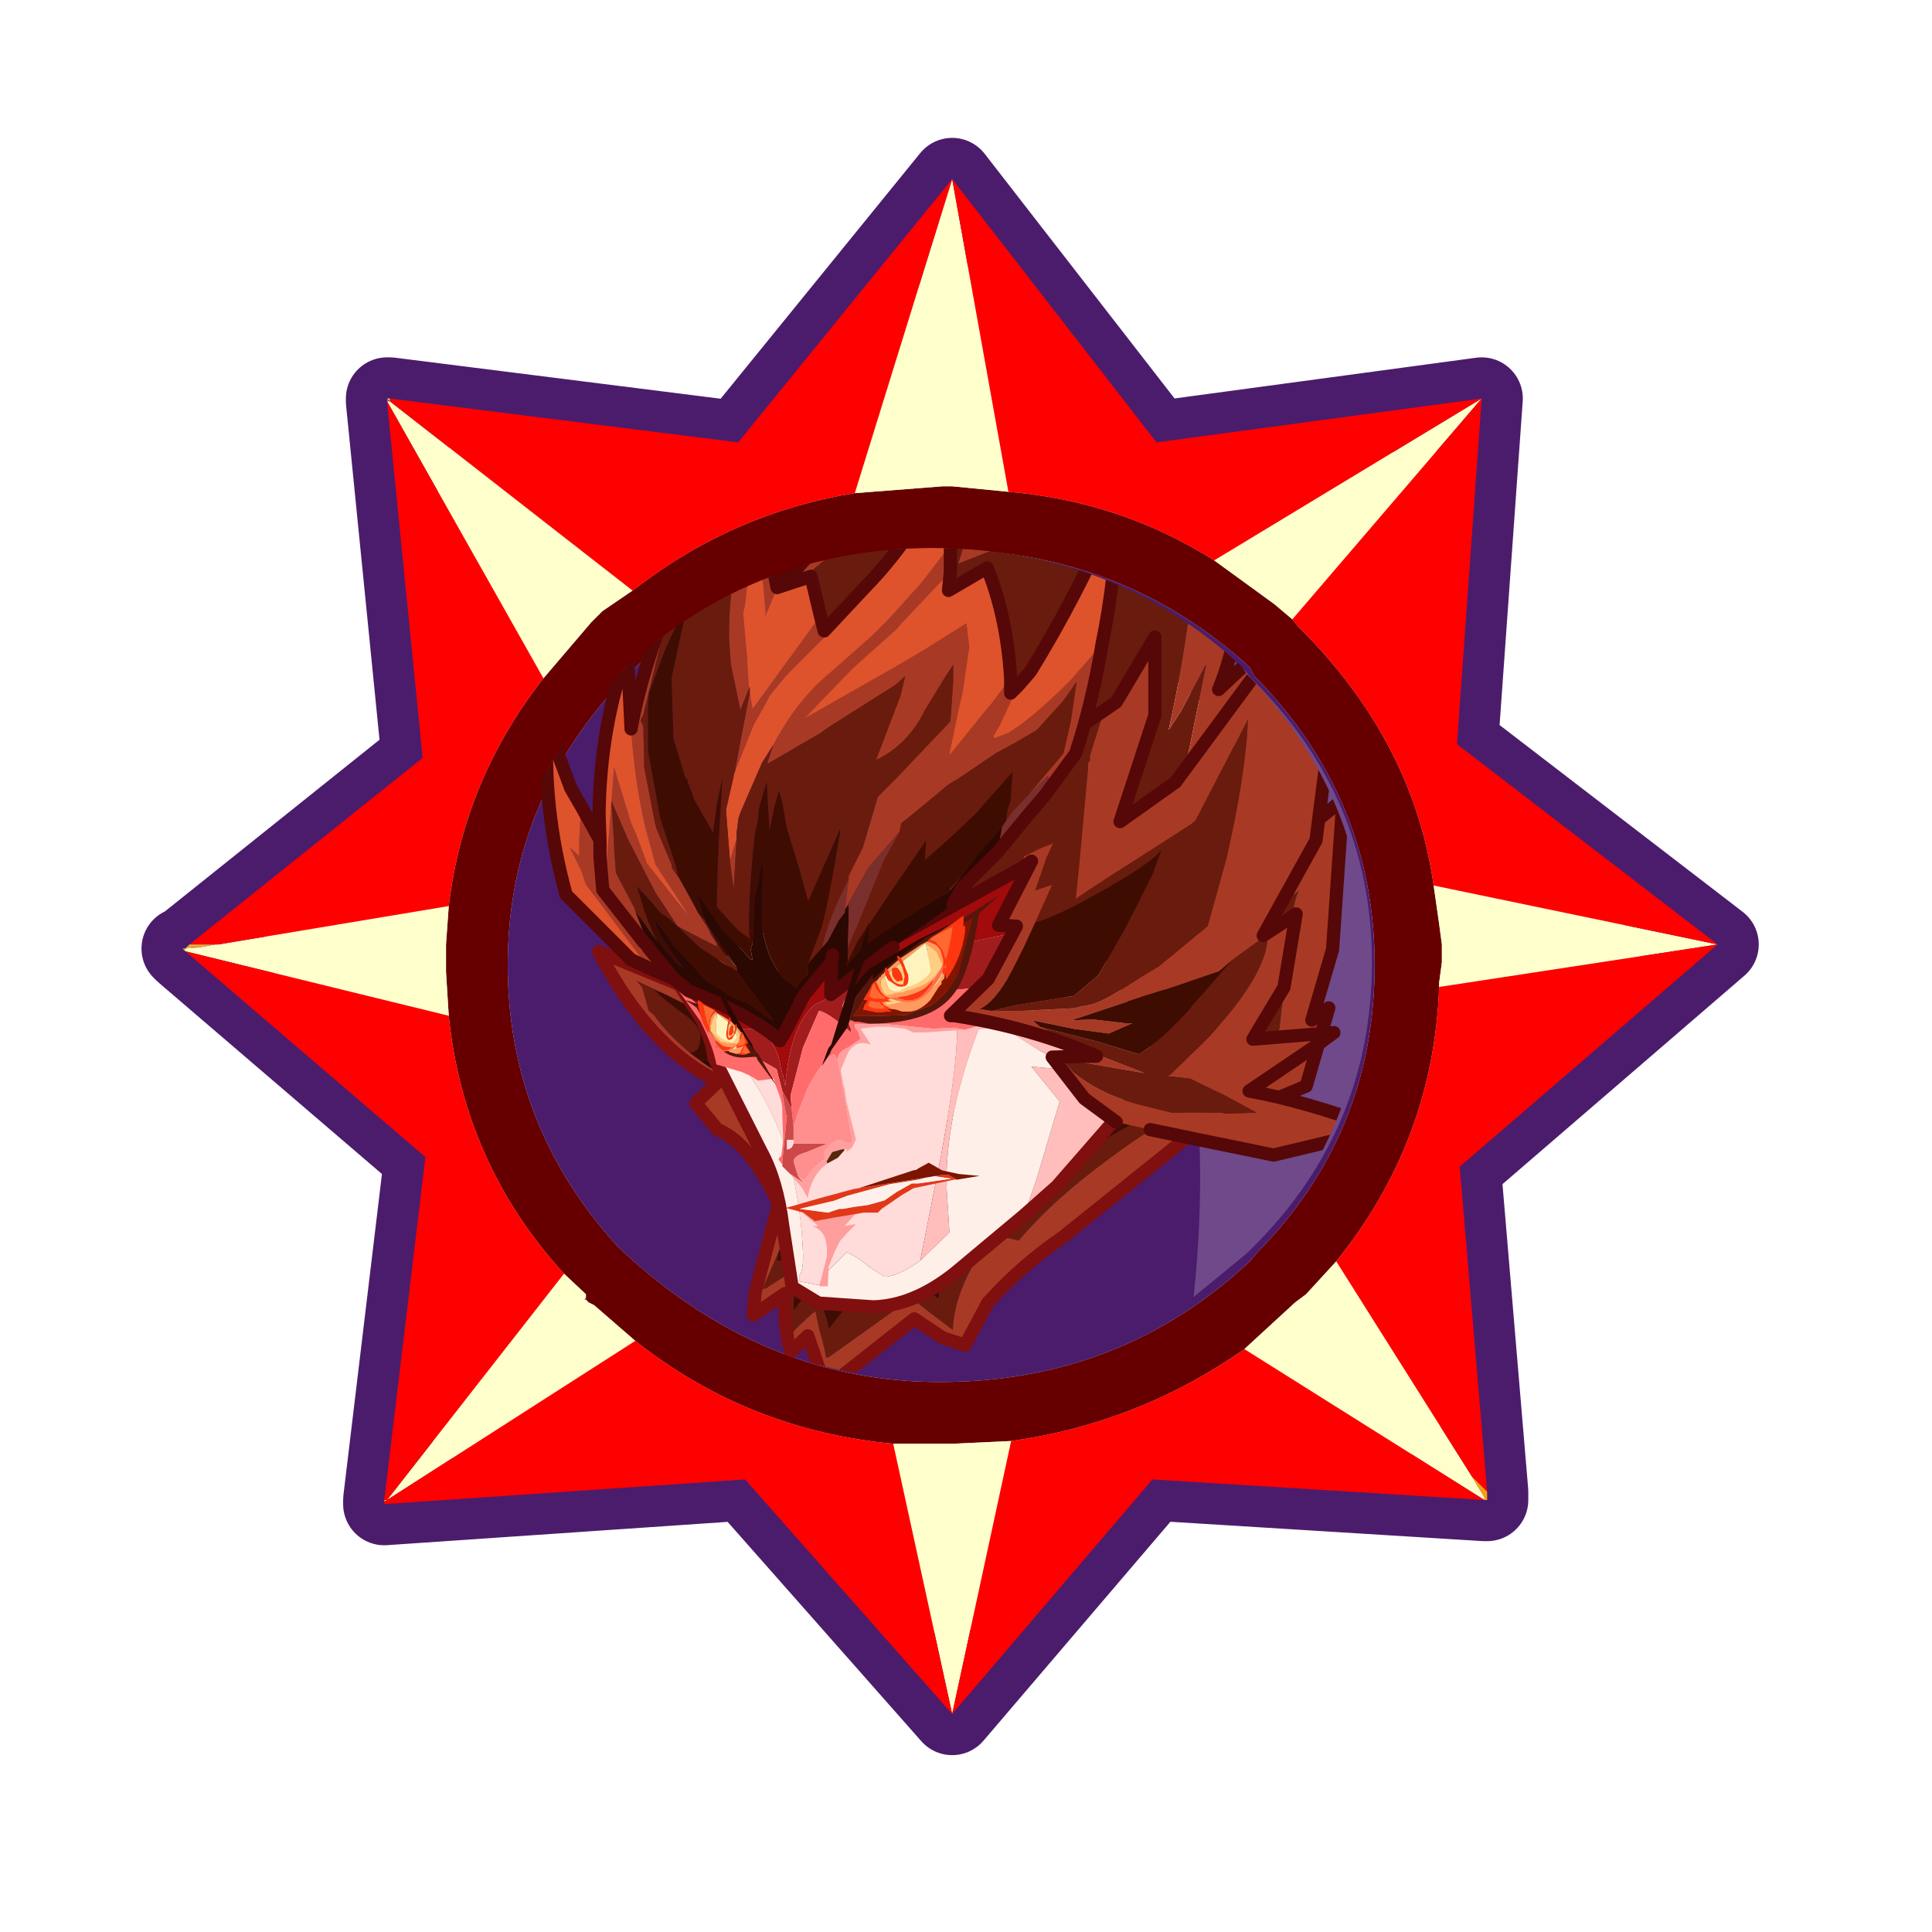 <?xml version="1.0" encoding="UTF-8" standalone="no"?>
<svg xmlns:ffdec="https://www.free-decompiler.com/flash" xmlns:xlink="http://www.w3.org/1999/xlink" ffdec:objectType="frame" height="30.0px" width="30.0px" xmlns="http://www.w3.org/2000/svg">
  <g transform="matrix(1.0, 0.0, 0.0, 1.0, 0.0, 0.0)">
    <use ffdec:characterId="1" height="30.0" transform="matrix(1.0, 0.0, 0.0, 1.0, 0.0, 0.0)" width="30.0" xlink:href="#shape0"/>
    <use ffdec:characterId="19" height="58.95" transform="matrix(0.426, 0.0, 0.0, 0.426, 2.197, 2.141)" width="58.95" xlink:href="#sprite0"/>
  </g>
  <defs>
    <g id="shape0" transform="matrix(1.0, 0.0, 0.0, 1.0, 0.0, 0.0)">
      <path d="M30.0 0.0 L30.0 30.0 0.0 30.0 0.0 0.0 30.0 0.0" fill="#33cc66" fill-opacity="0.0" fill-rule="evenodd" stroke="none"/>
    </g>
    <g id="sprite0" transform="matrix(1.0, 0.0, 0.0, 1.0, -1.4, 2.25)">
      <use ffdec:characterId="2" height="58.95" transform="matrix(1.0, 0.0, 0.0, 1.0, 1.4, -2.25)" width="58.95" xlink:href="#shape1"/>
      <use ffdec:characterId="18" height="22.2" transform="matrix(-1.865, 0.0, 0.0, 1.865, 46.61, 2.16)" width="17.25" xlink:href="#sprite1"/>
    </g>
    <g id="shape1" transform="matrix(1.0, 0.0, 0.0, 1.0, -1.4, 2.25)">
      <path d="M50.45 47.1 L50.45 47.4 50.35 47.4 38.25 46.65 30.95 55.2 23.4 46.65 10.25 47.55 10.25 47.4 11.75 34.9 3.0 27.4 2.9 27.3 3.0 27.3 3.15 27.15 11.65 20.35 10.35 7.35 10.35 7.25 10.45 7.25 23.15 8.85 30.95 -0.75 38.4 8.85 50.25 7.25 49.35 19.85 58.85 27.15 49.45 35.25 50.45 47.1" fill="#d6d6d6" fill-rule="evenodd" stroke="none"/>
      <path d="M50.45 47.1 L49.45 35.25 58.85 27.15 49.35 19.85 50.25 7.25 38.4 8.85 30.95 -0.75 23.15 8.85 10.45 7.25 10.35 7.25 10.35 7.35 11.65 20.35 3.15 27.15 3.0 27.3 2.9 27.3 3.0 27.4 11.75 34.9 10.25 47.4 10.25 47.55 23.4 46.65 30.95 55.2 38.25 46.65 50.35 47.4 50.45 47.4 50.45 47.1 Z" fill="none" stroke="#4b1c6c" stroke-linecap="round" stroke-linejoin="round" stroke-width="3.0"/>
      <path d="M40.5 13.15 L42.7 14.75 43.35 15.3 43.55 15.55 Q47.75 19.7 48.5 25.0 L48.7 26.4 48.8 27.15 48.8 27.25 48.8 27.6 48.8 27.8 48.7 28.55 48.7 28.7 Q48.5 34.3 44.95 38.7 L43.85 39.9 43.45 40.2 41.6 41.9 Q37.75 44.6 33.1 45.25 L30.95 45.35 30.6 45.35 28.8 45.35 Q23.5 44.85 19.4 41.6 L17.9 40.3 17.7 40.2 17.6 40.1 17.6 40.0 17.6 39.9 16.8 39.15 Q13.15 35.15 12.6 29.75 L12.5 28.15 12.5 27.8 12.5 27.3 12.5 27.15 12.6 25.75 Q13.15 21.15 16.05 17.45 L17.8 15.4 18.2 15.0 19.3 14.25 19.5 14.1 Q23.05 11.4 27.4 10.7 L30.6 10.45 30.95 10.45 33.0 10.65 Q37.1 11.0 40.5 13.15 M41.95 17.35 L41.8 17.05 Q37.1 12.75 30.5 12.75 24.15 12.75 19.4 17.05 14.75 21.65 14.75 27.9 14.75 33.75 18.75 38.15 23.95 43.1 30.5 43.1 37.1 43.1 41.8 38.7 L42.05 38.4 Q46.35 34.05 46.35 27.9 46.35 21.8 41.95 17.35" fill="#660000" fill-rule="evenodd" stroke="none"/>
      <path d="M43.35 15.3 L42.7 14.75 40.5 13.15 50.25 7.25 43.35 15.3 M33.0 10.65 L30.95 10.45 30.6 10.45 27.4 10.7 30.95 -0.75 33.0 10.65 M19.3 14.25 L18.2 15.0 17.8 15.4 16.05 17.45 10.35 7.35 10.45 7.35 19.3 14.25 M12.6 25.75 L12.5 27.15 12.5 27.3 12.5 27.8 12.5 28.15 12.6 29.75 3.0 27.4 3.0 27.3 3.55 27.25 4.1 27.15 4.2 27.15 12.6 25.75 M16.8 39.15 L17.6 39.9 17.6 40.0 17.55 40.1 17.6 40.1 17.7 40.2 17.9 40.3 19.4 41.6 10.35 47.4 16.8 39.15 M28.8 45.35 L30.6 45.35 30.95 45.35 33.1 45.25 30.95 55.2 28.8 45.35 M41.6 41.9 L43.45 40.2 43.85 39.9 44.95 38.7 49.9 46.55 50.35 47.3 50.35 47.4 41.6 41.9 M48.7 28.7 L48.7 28.55 48.8 27.8 48.8 27.6 48.8 27.25 48.8 27.15 48.7 26.4 48.5 25.0 58.85 27.15 48.7 28.7" fill="#ffffcc" fill-rule="evenodd" stroke="none"/>
      <path d="M41.95 17.35 Q46.35 21.8 46.35 27.9 46.35 34.05 42.05 38.4 L41.8 38.7 Q37.1 43.1 30.5 43.1 23.95 43.1 18.75 38.15 14.75 33.75 14.75 27.9 14.75 21.65 19.4 17.05 24.15 12.75 30.5 12.75 37.1 12.75 41.8 17.05 L41.95 17.35" fill="#4b1c6c" fill-rule="evenodd" stroke="none"/>
      <path d="M40.5 13.15 Q37.1 11.0 33.0 10.65 L30.95 -0.75 38.4 8.85 50.25 7.25 49.35 19.85 58.85 27.15 48.5 25.0 Q47.75 19.7 43.55 15.55 L43.35 15.3 50.25 7.25 40.5 13.15 M27.4 10.7 Q23.05 11.4 19.5 14.1 L19.3 14.25 10.45 7.35 10.45 7.25 23.15 8.85 30.95 -0.75 27.4 10.7 M16.05 17.45 Q13.15 21.15 12.6 25.75 L4.2 27.15 4.1 27.15 3.15 27.15 11.65 20.35 10.35 7.35 16.05 17.45 M12.6 29.75 Q13.15 35.15 16.8 39.15 L10.35 47.4 10.25 47.4 11.75 34.9 3.0 27.4 12.6 29.75 M19.4 41.6 Q23.5 44.85 28.8 45.35 L30.95 55.2 33.1 45.25 Q37.75 44.6 41.6 41.9 L50.35 47.4 38.25 46.65 30.95 55.2 23.4 46.65 10.25 47.55 10.25 47.45 10.35 47.4 19.4 41.6 M44.95 38.7 Q48.5 34.3 48.7 28.7 L58.85 27.15 49.45 35.25 50.45 47.1 49.9 46.55 44.95 38.7" fill="#ff0000" fill-rule="evenodd" stroke="none"/>
      <path d="M50.45 47.1 L50.45 47.4 50.35 47.4 50.35 47.3 49.9 46.55 50.45 47.1" fill="url(#gradient0)" fill-rule="evenodd" stroke="none"/>
      <path d="M10.35 7.25 L10.45 7.25 10.45 7.35 10.35 7.25" fill="url(#gradient1)" fill-rule="evenodd" stroke="none"/>
      <path d="M10.35 7.35 L10.35 7.25 10.45 7.35 10.35 7.35" fill="url(#gradient2)" fill-rule="evenodd" stroke="none"/>
      <path d="M10.25 47.45 L10.25 47.4 10.35 47.4 10.25 47.45 M3.0 27.4 L2.9 27.3 3.0 27.3 3.05 27.25 3.55 27.25 3.0 27.3 3.0 27.4" fill="url(#gradient3)" fill-rule="evenodd" stroke="none"/>
      <path d="M3.05 27.25 L3.15 27.15 4.1 27.15 3.55 27.25 3.05 27.25" fill="url(#gradient4)" fill-rule="evenodd" stroke="none"/>
      <path d="M17.6 40.0 L17.6 40.1 17.55 40.1 17.6 40.0" fill="url(#gradient5)" fill-rule="evenodd" stroke="none"/>
      <path d="M41.7 38.4 L39.75 40.0 Q41.6 22.75 29.1 12.95 L30.4 12.95 Q37.1 12.95 41.7 17.25 L41.85 17.45 Q46.25 21.8 46.25 27.8 46.25 33.85 41.95 38.15 L41.7 38.4" fill="#ffffff" fill-opacity="0.2" fill-rule="evenodd" stroke="none"/>
      <path d="M43.45 26.65 L43.55 27.4 Q43.35 28.15 42.35 28.35 41.7 28.45 41.05 27.9 40.55 27.4 40.5 26.95 40.2 25.55 41.8 25.35 43.25 25.2 43.45 26.65 M42.35 23.2 Q42.15 23.8 41.15 23.95 L38.9 21.45 36.85 18.3 Q36.55 16.95 37.3 16.8 37.95 16.6 39.1 17.55 41.8 19.6 42.35 22.55 L42.35 23.2" fill="#ffffff" fill-rule="evenodd" stroke="none"/>
    </g>
    <linearGradient gradientTransform="matrix(-0.012, 0.0, 0.0, 0.009, 40.75, 47.65)" gradientUnits="userSpaceOnUse" id="gradient0" spreadMethod="pad" x1="-819.2" x2="819.2">
      <stop offset="0.0" stop-color="#fd9e0c"/>
      <stop offset="1.0" stop-color="#fddd27"/>
    </linearGradient>
    <linearGradient gradientTransform="matrix(-0.013, 0.0, 0.0, 0.01, 20.6, 7.2)" gradientUnits="userSpaceOnUse" id="gradient1" spreadMethod="pad" x1="-819.2" x2="819.2">
      <stop offset="0.0" stop-color="#fd9b0b"/>
      <stop offset="1.0" stop-color="#fde42b"/>
    </linearGradient>
    <linearGradient gradientTransform="matrix(-0.009, 0.0, 0.0, 0.012, 10.7, 17.05)" gradientUnits="userSpaceOnUse" id="gradient2" spreadMethod="pad" x1="-819.2" x2="819.2">
      <stop offset="0.0" stop-color="#5f2288"/>
      <stop offset="1.0" stop-color="#a276cd"/>
    </linearGradient>
    <linearGradient gradientTransform="matrix(-0.009, 0.0, 0.0, 0.012, 10.25, 37.2)" gradientUnits="userSpaceOnUse" id="gradient3" spreadMethod="pad" x1="-819.2" x2="819.2">
      <stop offset="0.0" stop-color="#fd9e0c"/>
      <stop offset="1.0" stop-color="#fddd27"/>
    </linearGradient>
    <linearGradient gradientTransform="matrix(-0.009, 0.0, 0.0, 0.012, 10.25, 37.2)" gradientUnits="userSpaceOnUse" id="gradient4" spreadMethod="pad" x1="-819.2" x2="819.2">
      <stop offset="0.0" stop-color="#8d010c"/>
      <stop offset="1.0" stop-color="#f2b03f"/>
    </linearGradient>
    <linearGradient gradientTransform="matrix(-0.013, 0.0, 0.0, 0.009, 20.6, 47.55)" gradientUnits="userSpaceOnUse" id="gradient5" spreadMethod="pad" x1="-819.2" x2="819.2">
      <stop offset="0.0" stop-color="#65298e"/>
      <stop offset="1.0" stop-color="#9a6cc5"/>
    </linearGradient>
    <g id="sprite1" transform="matrix(1.0, 0.0, 0.0, 1.0, 0.3, 5.65)">
      <clipPath id="clipPath0" transform="matrix(1.0, 0.0, 0.0, 1.0, 0.0, 0.0)">
        <path d="M14.45 2.3 Q16.95 4.75 16.95 8.1 16.95 11.25 14.8 13.6 12.0 16.25 8.5 16.25 4.95 16.25 2.45 13.9 L2.3 13.75 Q0.0 11.4 0.0 8.1 0.0 4.85 2.35 2.45 L2.45 2.3 Q4.95 0.0 8.5 0.0 11.9 0.0 14.45 2.3" fill="#4b1c6c" fill-rule="evenodd" stroke="none"/>
      </clipPath>
      <g clip-path="url(#clipPath0)">
        <filter id="filter2">
          <feColorMatrix in="SourceGraphic" result="filterResult2" type="matrix" values="1.468 -0.307 -0.041 0.0 -0.03 -0.156 1.317 -0.041 0.0 -0.03 -0.156 -0.307 1.583 0.0 -0.03 0.0 0.0 0.0 1.0 0.0"/>
        </filter>
        <use ffdec:characterId="17" filter="url(#filter2)" height="69.2" transform="matrix(0.321, 0.0, 0.0, 0.321, -0.285, -5.647)" width="51.25" xlink:href="#sprite2"/>
      </g>
    </g>
    <g id="sprite2" transform="matrix(1.0, 0.0, 0.0, 1.0, 10.4, 108.5)">
      <use ffdec:characterId="4" height="48.95" transform="matrix(1.147, 0.0, 0.0, 1.147, -8.482, -108.499)" width="30.95" xlink:href="#shape3"/>
      <use ffdec:characterId="5" height="30.95" transform="matrix(1.147, 0.0, 0.0, 1.147, -2.741, -74.825)" width="35.2" xlink:href="#shape4"/>
      <use ffdec:characterId="6" height="29.3" transform="matrix(1.147, 0.0, 0.0, 1.147, 2.285, -77.907)" width="26.7" xlink:href="#shape5"/>
      <use ffdec:characterId="7" height="20.9" transform="matrix(1.147, 0.0, 0.0, 1.147, 7.244, -75.288)" width="22.45" xlink:href="#shape6"/>
      <use ffdec:characterId="8" height="32.8" transform="matrix(1.147, 0.0, 0.0, 1.147, -10.396, -91.164)" width="27.75" xlink:href="#shape7"/>
      <use ffdec:characterId="9" height="33.25" transform="matrix(1.147, 0.0, 0.0, 1.147, 5.211, -98.644)" width="31.05" xlink:href="#shape8"/>
      <use ffdec:characterId="10" height="10.1" transform="matrix(1.147, 0.0, 0.0, 1.147, 12.863, -69.743)" width="16.75" xlink:href="#shape9"/>
      <filter id="filter0">
        <feConvolveMatrix divisor="4.0" in="SourceGraphic" kernelMatrix="1 1 1 1" order="2 2" result="filterResult0"/>
      </filter>
      <use ffdec:characterId="12" filter="url(#filter0)" height="7.05" transform="matrix(-0.746, 0.0, -0.034, 0.745, 21.35, -68.5)" width="8.5" xlink:href="#sprite3"/>
      <filter id="filter1">
        <feConvolveMatrix divisor="4.0" in="SourceGraphic" kernelMatrix="1 1 1 1" order="2 2" result="filterResult1"/>
      </filter>
      <use ffdec:characterId="14" filter="url(#filter1)" height="4.2" transform="matrix(-0.746, 0.0, -0.034, 0.745, 31.2, -63.4)" width="3.95" xlink:href="#sprite4"/>
      <use ffdec:characterId="15" height="4.65" transform="matrix(1.147, 0.0, 0.0, 1.147, 20.363, -51.289)" width="3.9" xlink:href="#shape12"/>
      <use ffdec:characterId="16" height="3.15" transform="matrix(1.147, 0.0, 0.0, 1.147, 14.042, -53.478)" width="10.3" xlink:href="#shape13"/>
    </g>
    <g id="shape3" transform="matrix(1.0, 0.0, 0.0, 1.0, 15.5, 24.45)">
      <path d="M15.05 -5.75 L13.75 1.7 0.6 8.55 -1.9 24.15 -10.7 20.5 -11.8 16.35 -12.3 11.75 Q-12.5 9.6 -12.85 9.05 L-11.45 10.05 Q-10.35 10.7 -9.85 10.8 L-9.6 10.8 Q-11.2 3.4 -11.25 1.5 L-11.25 -0.35 -11.2 -0.35 -9.5 1.25 -6.45 3.95 -6.85 2.25 -7.9 -2.9 -7.85 -2.9 -6.55 -0.45 -5.9 0.55 Q-7.2 -5.35 -7.3 -9.45 -7.45 -12.65 -7.2 -15.4 L-6.7 -17.6 -3.0 -11.75 1.15 -9.9 5.25 -8.3 4.35 -11.3 6.3 -10.85 7.0 -10.7 10.85 -9.45 Q12.3 -8.75 14.15 -6.85 L15.05 -5.75" fill="#691c0d" fill-rule="evenodd" stroke="none"/>
      <path d="M-10.7 20.5 L-13.2 19.45 -14.4 15.3 -13.5 15.95 -14.6 12.2 -15.15 4.25 -12.45 6.4 -11.85 2.15 Q-12.55 -1.15 -12.55 -5.8 L-11.65 -4.5 -8.55 -1.6 Q-9.8 -4.6 -9.9 -9.25 L-8.2 -8.1 Q-9.65 -17.0 -7.3 -24.1 L-3.4 -17.65 3.15 -12.6 2.75 -14.25 Q6.3 -12.2 9.55 -11.75 L9.8 -11.6 Q12.95 -9.45 15.1 -6.4 L15.05 -5.75 14.15 -6.85 Q12.3 -8.75 10.85 -9.45 L7.0 -10.7 6.3 -10.85 4.35 -11.3 5.25 -8.3 1.15 -9.9 -3.0 -11.75 -6.7 -17.6 -7.2 -15.4 Q-7.45 -12.65 -7.3 -9.45 -7.2 -5.35 -5.9 0.55 L-6.55 -0.45 -7.85 -2.9 -7.9 -2.9 -6.85 2.25 -6.45 3.95 -9.5 1.25 -11.2 -0.35 -11.25 -0.35 -11.25 1.5 Q-11.2 3.4 -9.6 10.8 L-9.85 10.8 Q-10.35 10.7 -11.45 10.05 L-12.85 9.05 Q-12.5 9.6 -12.3 11.75 L-11.8 16.35 -10.7 20.5" fill="#a83a25" fill-rule="evenodd" stroke="none"/>
      <path d="M-10.7 20.5 L-13.2 19.45 -14.4 15.3 -13.5 15.95 -14.6 12.2 -15.15 4.25 -12.45 6.4 -11.85 2.15 Q-12.55 -1.15 -12.55 -5.8 L-11.65 -4.5 -8.55 -1.6 Q-9.8 -4.6 -9.9 -9.25 L-8.2 -8.1 Q-9.65 -17.0 -7.3 -24.1 L-3.4 -17.65 3.15 -12.6 2.75 -14.25 Q6.3 -12.2 9.55 -11.75 L9.8 -11.6 Q12.95 -9.45 15.1 -6.4 L15.05 -5.75 13.75 1.7 0.6 8.55 -1.9 24.15 -10.7 20.5 Z" fill="none" stroke="#560707" stroke-linecap="round" stroke-linejoin="round" stroke-width="0.7"/>
    </g>
    <g id="shape4" transform="matrix(1.0, 0.0, 0.0, 1.0, 17.6, 15.45)">
      <path d="M13.65 -5.75 L15.25 -6.5 14.95 -6.15 14.6 -4.9 14.3 -4.65 Q13.65 -3.7 12.45 -2.7 L12.35 -2.7 Q11.85 -2.7 11.85 -3.6 11.9 -4.05 12.5 -4.55 13.8 -5.5 14.3 -6.0 L13.65 -5.75 M-16.25 -3.15 L-14.75 -2.2 Q-13.45 -1.0 -13.45 -0.25 L-13.5 0.3 Q-12.0 0.5 -10.0 1.7 -9.1 2.25 -7.2 4.0 L-4.9 5.8 -4.45 6.05 -2.0 6.7 Q-1.55 6.7 -1.3 7.35 -1.0 7.9 -0.95 8.95 -0.8 9.6 -0.8 10.35 L0.1 9.9 2.5 8.85 3.6 10.15 5.05 12.0 Q5.05 11.65 5.4 10.75 L5.8 9.65 5.85 9.65 6.9 11.0 6.9 10.6 6.8 8.75 6.8 8.2 7.1 8.3 7.5 8.35 7.8 8.35 7.65 7.75 8.55 9.85 8.4 9.85 7.15 9.05 7.25 9.2 7.25 10.5 7.05 12.3 7.05 12.35 6.8 12.0 5.95 11.2 5.75 11.05 5.55 12.0 Q5.2 13.2 5.2 13.5 L5.05 13.5 1.2 10.75 0.65 10.35 -0.1 10.95 -1.55 12.05 Q-1.65 9.65 -3.7 7.0 L-4.2 7.1 -5.05 7.3 Q-6.85 5.15 -9.85 2.95 -12.4 1.05 -14.0 0.4 L-13.9 -0.3 Q-13.9 -1.3 -15.05 -2.0 L-16.3 -2.7 -16.25 -3.15" fill="#691c0d" fill-rule="evenodd" stroke="none"/>
      <path d="M13.65 -5.75 L14.3 -6.0 Q13.8 -5.5 12.5 -4.55 11.9 -4.05 11.85 -3.6 11.85 -2.7 12.35 -2.7 L12.45 -2.7 12.2 -2.5 11.85 -2.25 11.45 -2.2 11.15 -2.4 11.4 -3.75 12.2 -4.85 12.35 -5.1 13.65 -5.75 M-16.25 -3.15 Q-15.75 -4.05 -13.75 -5.45 -11.2 -6.95 -9.85 -6.95 L-8.8 -5.65 Q-7.2 -3.55 -3.55 -0.9 2.55 3.65 3.2 4.7 L4.05 5.95 5.05 6.5 Q6.0 7.1 6.9 7.1 L7.3 7.0 7.65 7.75 7.8 8.35 7.5 8.35 7.1 8.3 6.8 8.2 6.8 8.75 6.9 10.6 6.9 11.0 5.85 9.65 5.8 9.65 5.4 10.75 Q5.05 11.65 5.05 12.0 L3.6 10.15 2.5 8.85 0.1 9.9 -0.8 10.35 Q-0.8 9.6 -0.95 8.95 -1.0 7.9 -1.3 7.35 -1.55 6.7 -2.0 6.7 L-4.45 6.05 -4.9 5.8 -7.2 4.0 Q-9.1 2.25 -10.0 1.7 -12.0 0.5 -13.5 0.3 L-13.45 -0.25 Q-13.45 -1.0 -14.75 -2.2 L-16.25 -3.15" fill="#3f0c02" fill-rule="evenodd" stroke="none"/>
      <path d="M12.45 -2.7 Q13.65 -3.7 14.3 -4.65 L14.6 -4.9 14.95 -6.15 15.25 -6.5 13.65 -5.75 12.35 -5.1 11.4 -4.6 10.7 -2.5 10.1 -1.2 Q10.95 -1.6 11.85 -2.25 L12.2 -2.5 12.45 -2.7 M10.9 -1.15 L12.1 0.0 10.95 1.4 Q9.2 2.1 7.7 5.35 L8.95 10.05 9.05 11.25 7.35 10.1 Q7.45 11.9 7.05 13.2 L6.15 12.35 5.2 15.15 0.5 11.45 -1.0 12.45 -2.2 12.85 -3.4 10.6 Q-5.2 8.6 -7.4 7.1 L-14.75 1.2 Q-16.35 -1.0 -17.25 -3.3 L-7.25 -15.1 5.4 -11.75 12.0 -5.9 17.25 -8.05 Q14.6 -2.95 10.9 -1.15 M7.65 7.75 L7.3 7.0 6.9 7.1 Q6.0 7.1 5.05 6.5 L4.05 5.95 3.2 4.7 Q2.55 3.65 -3.55 -0.9 -7.2 -3.55 -8.8 -5.65 L-9.85 -6.95 Q-11.2 -6.95 -13.75 -5.45 -15.75 -4.05 -16.25 -3.15 L-16.3 -2.7 -15.05 -2.0 Q-13.9 -1.3 -13.9 -0.3 L-14.0 0.4 Q-12.4 1.05 -9.85 2.95 -6.85 5.15 -5.05 7.3 L-4.2 7.1 -3.7 7.0 Q-1.65 9.65 -1.55 12.05 L-0.1 10.95 0.65 10.35 1.2 10.75 5.05 13.5 5.2 13.5 Q5.2 13.2 5.55 12.0 L5.75 11.05 5.95 11.2 6.8 12.0 7.05 12.35 7.05 12.3 7.25 10.5 7.25 9.2 7.15 9.05 8.4 9.85 8.55 9.85 7.65 7.75" fill="#a83a25" fill-rule="evenodd" stroke="none"/>
      <path d="M11.85 -2.25 Q10.95 -1.6 10.1 -1.2 L10.7 -2.5 11.4 -4.6 12.35 -5.1 12.2 -4.85 11.4 -3.75 11.15 -2.4 11.45 -2.2 11.85 -2.25" fill="#2c0802" fill-rule="evenodd" stroke="none"/>
      <path d="M10.9 -1.15 L12.1 0.0 10.95 1.4 Q9.2 2.1 7.7 5.35 L8.95 10.05 9.05 11.25 7.35 10.1 Q7.45 11.9 7.05 13.2 L6.15 12.35 5.2 15.15 0.5 11.45 -1.0 12.45 -2.2 12.85 -3.4 10.6 Q-5.2 8.6 -7.4 7.1 L-14.75 1.2 Q-16.35 -1.0 -17.25 -3.3 L-7.25 -15.1 5.4 -11.75 12.0 -5.9 17.25 -8.05 Q14.6 -2.95 10.9 -1.15 Z" fill="none" stroke="#800f0f" stroke-linecap="round" stroke-linejoin="round" stroke-width="0.7"/>
    </g>
    <g id="shape5" transform="matrix(1.0, 0.0, 0.0, 1.0, 13.35, 14.65)">
      <path d="M1.65 -10.25 L11.9 -3.75 Q10.65 -1.6 10.35 -0.55 L10.1 0.75 Q8.15 2.95 7.15 6.0 6.45 8.4 6.3 10.95 6.2 12.35 6.45 12.6 L6.45 12.95 5.4 13.15 5.0 12.45 3.95 11.4 Q3.3 11.7 2.8 12.15 L1.95 12.7 Q1.25 12.7 0.05 11.85 L-1.05 6.3 Q-1.9 1.65 -1.9 -0.25 L-1.9 -0.5 -1.8 -0.65 Q-1.75 -2.4 -1.15 -3.55 -0.2 -5.75 2.15 -5.75 L3.05 -5.6 3.75 -5.45 2.4 -8.25 1.65 -10.25" fill="#ffdbd9" fill-rule="evenodd" stroke="none"/>
      <path d="M-5.45 9.45 L-7.2 7.9 -13.0 1.25 -4.85 -14.3 1.65 -10.25 2.4 -8.25 3.75 -5.45 3.05 -5.6 2.15 -5.75 Q-0.2 -5.75 -1.15 -3.55 -1.75 -2.4 -1.8 -0.65 L-1.9 -0.5 -1.9 -0.25 Q-1.9 1.65 -1.05 6.3 L0.05 11.85 -1.5 10.35 -1.35 8.0 Q-1.25 4.25 -3.05 -0.45 L-4.1 -0.5 -4.4 -0.5 -6.05 0.55 -8.1 1.75 -5.9 1.55 -5.85 1.55 -7.35 3.4 -6.1 7.6 -5.45 9.45" fill="#ffbebb" fill-rule="evenodd" stroke="none"/>
      <path d="M11.9 -3.75 L13.0 -3.05 11.7 -1.05 Q11.1 0.1 11.0 1.1 L8.5 6.05 Q7.65 7.6 7.35 10.0 L6.85 13.25 5.45 14.1 2.55 14.3 Q0.4 14.25 -1.8 12.5 L-5.45 9.45 -6.1 7.6 -7.35 3.4 -5.85 1.55 -5.9 1.55 -8.1 1.75 -6.05 0.55 -4.4 -0.5 -4.1 -0.5 -3.05 -0.45 Q-1.25 4.25 -1.35 8.0 L-1.5 10.35 0.05 11.85 Q1.25 12.7 1.95 12.7 L2.8 12.15 Q3.3 11.7 3.95 11.4 L5.0 12.45 5.4 13.15 6.45 12.95 6.45 12.6 Q6.2 12.35 6.3 10.95 6.45 8.4 7.15 6.0 8.15 2.95 10.1 0.75 L10.35 -0.55 Q10.65 -1.6 11.9 -3.75" fill="#ffefe9" fill-rule="evenodd" stroke="none"/>
      <path d="M1.65 -10.25 L11.9 -3.75 13.0 -3.05 11.7 -1.05 Q11.1 0.1 11.0 1.1 L8.5 6.05 Q7.65 7.6 7.35 10.0 L6.85 13.25 5.45 14.1 2.55 14.3 Q0.4 14.25 -1.8 12.5 L-5.45 9.45 -7.2 7.9 -13.0 1.25 -4.85 -14.3 1.65 -10.25 Z" fill="none" stroke="#800f0f" stroke-linecap="round" stroke-linejoin="round" stroke-width="0.7"/>
    </g>
    <g id="shape6" transform="matrix(1.0, 0.0, 0.0, 1.0, 11.25, 10.45)">
      <path d="M-11.15 -6.45 Q-10.6 -10.45 -6.8 -10.45 -3.0 -10.45 0.2 -8.75 4.45 -6.45 4.5 -2.0 L5.75 -1.45 8.45 -2.0 8.65 -2.0 11.05 -1.55 Q10.65 -1.35 10.3 -0.95 L9.35 0.3 Q8.8 1.05 8.55 1.8 L7.9 1.5 7.1 1.45 Q5.85 1.45 5.35 2.95 L5.15 3.85 5.1 3.95 5.0 4.5 Q4.7 1.2 3.4 0.15 L2.85 -0.1 2.85 -0.15 2.35 -0.6 1.55 -1.4 Q1.2 -1.8 0.6 -1.9 L-0.25 -2.1 0.0 -1.85 -0.7 -1.8 -1.8 -2.1 -4.55 -3.05 -4.8 -3.15 -6.5 -3.5 Q-7.55 -3.7 -9.2 -4.85 L-11.15 -6.45" fill="#a10b0b" fill-rule="evenodd" stroke="none"/>
      <path d="M-11.15 -6.45 L-9.2 -4.85 Q-7.55 -3.7 -6.5 -3.5 L-4.8 -3.15 -4.55 -3.05 -1.8 -2.1 -0.7 -1.8 0.0 -1.85 -0.25 -2.1 0.6 -1.9 Q1.2 -1.8 1.55 -1.4 L2.35 -0.6 2.85 -0.15 2.85 -0.1 3.4 0.15 Q4.7 1.2 5.0 4.5 L5.1 3.95 5.15 3.85 5.35 2.95 Q5.85 1.45 7.1 1.45 L7.9 1.5 8.55 1.8 Q8.8 1.05 9.35 0.3 L10.3 -0.95 Q10.65 -1.35 11.05 -1.55 L11.2 -1.45 11.0 -1.1 11.0 -1.05 10.75 -0.95 9.5 0.35 Q8.45 2.0 8.65 2.25 L8.65 2.45 Q8.05 2.25 6.5 3.0 L5.45 3.6 5.15 4.75 4.65 5.7 4.7 5.15 4.7 4.95 4.05 2.45 3.2 0.5 Q2.7 0.6 1.5 1.65 L1.5 1.5 1.95 0.3 Q1.95 -0.45 -0.2 -1.2 L-0.4 -1.25 -1.15 -0.8 -3.45 -0.6 Q-5.2 -0.6 -6.5 -1.15 -8.2 -1.8 -9.8 -3.35 L-11.15 -4.7 -11.25 -5.65 -11.15 -6.45" fill="#a11d1d" fill-rule="evenodd" stroke="none"/>
      <path d="M11.0 -1.05 L9.5 1.05 Q8.8 2.45 8.65 3.35 L7.3 3.75 6.85 3.95 6.45 4.2 6.4 4.2 5.6 4.1 5.45 4.6 Q5.15 5.3 5.15 5.75 L5.15 5.95 5.1 7.35 5.2 8.2 5.3 8.3 5.35 8.4 5.15 8.65 5.15 8.5 4.9 6.05 4.95 6.0 5.15 4.85 5.15 4.75 5.45 3.6 6.5 3.0 Q8.05 2.25 8.65 2.45 L8.65 2.25 Q8.45 2.0 9.5 0.35 L10.75 -0.95 11.0 -1.05 M-4.55 1.5 L-9.85 -0.05 -10.6 -2.0 -11.05 -3.7 -11.1 -3.95 -11.15 -4.7 -9.8 -3.35 Q-8.2 -1.8 -6.5 -1.15 -5.2 -0.6 -3.45 -0.6 L-1.15 -0.8 -0.4 -1.25 -0.2 -1.2 Q1.95 -0.45 1.95 0.3 L1.5 1.5 1.5 1.65 Q2.7 0.6 3.2 0.5 L4.05 2.45 4.7 4.95 4.7 5.15 4.65 5.7 4.55 6.7 4.35 6.0 3.8 4.6 Q2.95 3.0 2.4 2.8 L2.2 3.1 Q2.2 2.65 1.65 2.45 L1.0 2.0 1.1 1.65 1.3 1.35 1.3 1.2 -0.3 1.2 -2.85 1.45 -3.95 1.4 -4.55 1.5" fill="#ff6b6b" fill-rule="evenodd" stroke="none"/>
      <path d="M5.15 8.65 L5.15 8.75 4.75 9.15 4.0 9.65 4.3 9.3 4.55 8.5 Q4.55 8.2 3.85 8.0 L2.75 7.55 4.55 7.55 4.65 7.75 4.8 7.85 4.9 7.85 4.9 7.7 4.9 7.55 4.9 7.35 4.7 7.35 4.55 7.35 4.55 6.7 4.65 5.7 5.15 4.75 5.15 4.85 4.95 6.0 4.9 6.05 5.15 8.5 5.15 8.65" fill="#cd4949" fill-rule="evenodd" stroke="none"/>
      <path d="M4.75 9.15 L4.1 9.9 3.8 10.45 Q3.65 9.4 2.95 8.75 L2.75 8.6 2.8 8.5 2.5 8.0 2.15 7.9 1.95 7.85 1.85 7.85 1.7 7.85 1.75 8.0 1.45 7.75 1.25 7.35 1.25 7.3 1.75 5.3 1.85 4.6 1.9 4.5 2.05 3.65 1.95 3.4 1.65 2.7 Q1.2 2.0 0.45 2.3 L1.0 1.45 0.2 1.35 -0.5 1.35 -1.35 1.45 -1.8 1.65 -2.4 1.65 -4.55 1.5 -3.95 1.4 -2.85 1.45 -0.3 1.2 1.3 1.2 1.3 1.35 1.1 1.65 1.0 2.0 1.65 2.45 Q2.2 2.65 2.2 3.1 L1.45 7.35 1.45 7.5 1.75 7.5 2.05 7.35 Q2.35 7.35 2.7 7.7 3.05 8.0 2.85 8.3 L3.5 8.85 4.0 9.5 4.3 9.3 4.0 9.65 4.75 9.15" fill="#ff9f9f" fill-rule="evenodd" stroke="none"/>
      <path d="M2.2 3.1 L2.4 2.8 Q2.95 3.0 3.8 4.6 L4.35 6.0 4.55 6.7 4.55 7.35 4.55 7.45 4.55 7.55 2.75 7.55 3.85 8.0 Q4.55 8.2 4.55 8.5 L4.3 9.3 4.0 9.5 3.5 8.85 2.85 8.3 Q3.05 8.0 2.7 7.7 2.35 7.35 2.05 7.35 L1.75 7.5 1.45 7.5 1.45 7.35 2.2 3.1" fill="#ff8e8e" fill-rule="evenodd" stroke="none"/>
      <path d="M4.55 7.35 L4.7 7.35 4.9 7.35 4.9 7.55 4.9 7.7 4.9 7.85 4.8 7.85 4.65 7.75 4.55 7.55 4.55 7.45 4.55 7.35" fill="#ffdbd9" fill-rule="evenodd" stroke="none"/>
      <path d="M2.75 8.6 L2.2 8.3 1.85 7.9 1.85 7.85 1.95 7.85 2.15 7.9 2.5 8.0 2.8 8.5 2.75 8.6" fill="#58260d" fill-rule="evenodd" stroke="none"/>
    </g>
    <g id="shape7" transform="matrix(1.0, 0.0, 0.0, 1.0, 13.9, 16.4)">
      <path d="M0.8 -7.55 L1.55 -5.15 1.55 -4.9 1.65 -4.75 1.65 -4.5 2.1 0.45 2.3 2.45 1.35 1.8 -2.25 -0.5 -3.8 -1.5 -4.05 -1.7 -6.85 -7.1 Q-6.7 -4.05 -5.7 0.3 L-4.7 3.9 -2.1 6.05 -0.85 6.8 Q0.95 8.0 1.65 8.1 L2.2 8.2 2.3 8.25 5.3 8.4 6.75 8.4 7.4 8.3 Q6.45 7.85 5.45 5.8 L5.05 5.0 4.45 3.7 3.55 1.7 4.45 2.0 3.85 0.25 3.5 -0.5 4.15 -0.25 5.05 0.2 5.1 0.4 5.15 0.8 4.65 0.45 6.4 3.85 5.45 3.9 6.95 6.7 8.95 8.65 8.75 8.65 Q4.6 9.3 1.2 10.8 L3.55 10.85 1.85 13.05 0.15 14.3 -1.65 14.7 -4.3 15.25 -8.2 16.05 -11.75 15.2 -13.55 14.55 Q-9.9 13.2 -6.9 12.65 L-10.45 10.25 -11.4 9.55 -7.1 9.9 -8.75 7.15 -9.4 3.25 -7.65 4.4 -10.45 -0.65 -11.45 -8.45 -10.1 -16.05 -8.5 -11.2 -3.0 -3.75 -0.05 -1.65 -1.9 -7.3 -1.9 -11.45 0.15 -8.0 0.8 -7.55 M-6.0 5.7 L-7.85 4.35 -7.85 4.85 Q-7.55 6.8 -4.65 9.9 L-2.8 11.7 -2.55 11.9 -2.9 11.9 -3.8 12.0 -5.55 12.85 -7.3 13.8 -5.55 13.85 -5.5 13.8 -5.4 13.8 -4.05 13.8 -3.6 13.8 -2.8 13.8 -0.8 13.3 Q1.1 12.75 2.45 11.65 L2.75 11.3 2.95 11.05 2.4 11.05 -1.35 11.7 1.6 10.55 4.2 9.25 4.6 8.9 2.4 9.35 0.55 9.6 -0.7 9.05 -0.3 9.05 1.4 8.85 2.5 8.9 2.55 8.9 -1.2 7.65 -2.8 7.15 -5.3 6.3 -6.0 5.7" fill="#a83a25" fill-rule="evenodd" stroke="none"/>
      <path d="M6.75 8.4 L5.3 8.4 2.3 8.25 2.2 8.2 1.65 8.1 Q0.95 8.0 -0.85 6.8 L-2.1 6.05 -4.7 3.9 -5.7 0.3 Q-6.7 -4.05 -6.85 -7.1 L-4.05 -1.7 -3.8 -1.5 -2.25 -0.5 1.35 1.8 2.3 2.45 2.1 0.45 1.65 -4.5 1.65 -4.75 1.55 -4.9 1.55 -5.15 0.8 -7.55 10.25 -1.15 13.5 5.4 5.15 0.8 5.1 0.4 5.05 0.2 4.15 -0.25 3.5 -0.5 3.85 0.25 4.45 2.0 3.55 1.7 4.45 3.7 Q3.35 3.4 1.15 2.15 -1.6 0.65 -2.25 -0.15 L-1.9 0.8 -1.8 1.1 -0.3 4.1 1.1 6.5 2.4 7.6 5.5 8.1 6.75 8.4 M4.2 9.25 L1.6 10.55 -1.35 11.7 2.4 11.05 2.95 11.05 2.75 11.3 2.45 11.65 Q1.1 12.75 -0.8 13.3 L-2.8 13.8 -3.6 13.8 -4.05 13.8 -5.4 13.8 -5.5 13.8 -5.55 13.85 -7.3 13.8 -5.55 12.85 -3.8 12.0 -2.9 11.9 -2.55 11.9 -2.8 11.7 -4.65 9.9 Q-7.55 6.8 -7.85 4.85 L-7.85 4.35 -6.0 5.7 -4.05 7.95 Q-2.25 10.0 -1.05 10.7 L1.25 10.0 4.2 9.25" fill="#691c0d" fill-rule="evenodd" stroke="none"/>
      <path d="M4.45 3.7 L5.05 5.0 5.45 5.8 Q6.45 7.85 7.4 8.3 L6.75 8.4 5.5 8.1 2.4 7.6 1.1 6.5 -0.3 4.1 -1.8 1.1 -1.9 0.8 -2.25 -0.15 Q-1.6 0.65 1.15 2.15 3.35 3.4 4.45 3.7 M4.2 9.25 L1.25 10.0 -1.05 10.7 Q-2.25 10.0 -4.05 7.95 L-6.0 5.7 -5.3 6.3 -2.8 7.15 -1.2 7.65 2.55 8.9 2.5 8.9 1.4 8.85 -0.3 9.05 -0.7 9.05 0.55 9.6 2.4 9.35 4.6 8.9 4.2 9.25" fill="#3f0c02" fill-rule="evenodd" stroke="none"/>
      <path d="M0.8 -7.55 L0.15 -8.0 -1.9 -11.45 -1.9 -7.3 -0.05 -1.65 -3.0 -3.75 -8.5 -11.2 -10.1 -16.05 -11.45 -8.45 -10.45 -0.65 -7.65 4.4 -9.4 3.25 -8.75 7.15 -7.1 9.9 -11.4 9.55 -10.45 10.25 -6.9 12.65 Q-9.9 13.2 -13.55 14.55 L-11.75 15.2 -8.2 16.05 -4.3 15.25 -1.65 14.7 M0.15 14.3 L1.85 13.05 3.55 10.85 1.2 10.8 Q4.6 9.3 8.75 8.65 L8.95 8.65 6.95 6.7 5.45 3.9 6.4 3.85 4.65 0.45 5.15 0.8 13.5 5.4 10.25 -1.15 0.8 -7.55" fill="none" stroke="#560707" stroke-linecap="round" stroke-linejoin="round" stroke-width="0.7"/>
    </g>
    <g id="shape8" transform="matrix(1.0, 0.0, 0.0, 1.0, 15.55, 16.6)">
      <path d="M2.9 -7.75 Q3.7 -11.5 2.75 -16.25 L7.75 -9.5 7.65 -9.45 Q10.0 -3.95 10.65 -0.25 10.45 2.55 9.9 4.95 L9.35 6.95 7.55 9.7 8.1 9.05 9.8 6.9 10.4 5.3 10.65 4.75 11.55 1.8 11.9 6.3 11.95 6.95 12.0 6.35 12.35 4.3 12.3 5.65 13.3 3.85 13.4 5.65 13.4 6.5 13.9 6.05 13.3 7.25 13.05 8.0 9.7 12.45 8.4 13.0 9.75 11.35 9.75 11.3 9.75 11.15 10.4 9.5 10.45 9.35 10.45 9.3 11.45 7.4 11.55 6.1 11.55 5.9 11.7 3.55 10.8 5.65 9.35 8.45 9.15 8.75 8.2 10.2 7.95 10.35 Q7.0 10.85 6.1 11.3 L6.1 11.15 6.45 10.6 6.55 10.35 7.1 9.5 7.15 9.4 7.75 8.3 8.05 7.75 8.1 7.65 8.15 7.6 8.3 7.4 8.5 7.1 8.5 6.95 8.65 6.6 9.3 5.05 9.4 4.65 9.95 1.8 10.0 -0.4 10.15 -0.7 10.0 -1.0 8.95 -5.35 Q8.1 -7.75 6.55 -10.0 L3.95 -14.0 Q5.5 -8.9 5.45 -5.0 L5.35 -3.65 5.2 -2.95 4.85 -1.25 4.4 -2.35 4.4 -2.4 4.5 -4.1 4.7 -6.4 4.6 -6.85 4.5 -7.75 3.95 -10.6 3.75 -9.35 3.5 -6.3 2.9 -7.75 M-11.3 3.3 L-12.95 1.05 Q-13.85 -1.7 -14.35 -4.75 L-12.7 -2.85 Q-10.55 -0.7 -9.3 0.0 L-8.6 0.25 -8.6 0.1 -8.9 -0.4 -9.9 -2.55 -9.5 -2.15 -9.5 -2.95 -8.45 -1.55 -8.15 -1.2 -6.25 1.15 -6.25 1.05 -6.75 -1.35 -6.95 -2.2 -7.3 -4.6 -7.15 -5.85 -4.75 -4.35 -3.3 -3.5 1.45 -0.8 0.45 -1.85 -1.15 -3.5 -3.5 -5.6 -3.65 -5.8 -6.3 -8.6 -6.3 -10.0 -4.8 -8.05 -3.05 -6.1 -2.2 -5.25 0.0 -3.3 Q1.8 -1.85 3.1 0.6 L3.4 1.5 3.4 1.6 0.65 0.0 0.15 -0.35 -3.4 -2.6 -3.9 -3.05 -3.65 -2.0 -2.35 1.4 Q-4.05 0.6 -4.95 -1.25 L-6.05 -3.05 -6.45 -3.65 -6.45 -2.75 -6.3 -0.65 -3.4 2.4 -2.45 3.35 -1.65 6.05 -0.9 7.55 -0.9 7.75 -0.7 9.35 -1.95 7.1 -3.6 5.2 -3.65 4.95 -3.7 4.75 -4.15 4.4 -6.2 2.7 -6.45 2.55 -6.7 2.4 -8.7 1.05 -9.8 0.45 -10.9 -0.2 -12.3 -1.75 -13.0 -2.75 -12.7 -0.7 -12.3 1.05 -10.4 3.3 -11.45 2.25 -11.5 2.25 -11.5 2.45 -11.3 3.3 M-6.2 -13.65 L-6.1 -14.1 Q-4.35 -10.4 -1.75 -7.75 L0.4 -5.45 0.6 -6.25 4.2 -1.3 4.35 -2.15 4.7 -0.35 5.15 2.05 4.15 -0.45 3.45 -1.7 3.3 -2.0 2.45 -3.05 0.5 -5.0 -2.35 -8.25 -4.95 -11.7 -6.2 -13.65 M12.3 5.65 L12.3 6.55 12.15 8.3 10.0 11.05 9.75 11.3 10.0 11.05 12.15 8.3 12.3 6.55 12.3 5.65 M3.5 -6.3 L3.55 -6.25 3.5 -6.25 3.5 -6.3 M5.4 6.75 L5.4 6.8 5.2 8.25 5.05 5.6 5.4 6.75" fill="#a83a25" fill-rule="evenodd" stroke="none"/>
      <path d="M10.65 -0.25 L10.85 -4.35 Q12.3 -0.35 12.35 4.3 L12.0 6.35 11.95 6.95 11.9 6.3 11.55 1.8 10.65 4.75 10.4 5.3 9.8 6.9 8.1 9.05 7.55 9.7 9.35 6.95 9.9 4.95 Q10.45 2.55 10.65 -0.25 M13.3 3.85 L13.85 2.9 15.1 -0.45 Q15.35 4.0 14.1 8.55 L10.65 12.0 9.7 12.45 13.05 8.0 13.3 7.25 13.9 6.05 13.4 6.5 13.4 5.65 13.3 3.85 M-14.35 -4.75 Q-15.1 -8.35 -15.2 -12.3 -13.05 -7.35 -10.55 -3.3 L-9.9 -2.55 -8.9 -0.4 -8.6 0.1 -8.6 0.25 -9.3 0.0 Q-10.55 -0.7 -12.7 -2.85 L-14.35 -4.75 M-9.5 -2.95 Q-9.3 -6.2 -8.25 -8.8 L-6.2 -7.6 -6.3 -8.6 -3.65 -5.8 -3.5 -5.6 -1.15 -3.5 0.45 -1.85 1.45 -0.8 -3.3 -3.5 -4.75 -4.35 -7.15 -5.85 -7.3 -4.6 -6.95 -2.2 -6.75 -1.35 -6.25 1.05 -6.25 1.15 -8.15 -1.2 -8.45 -1.55 -9.5 -2.95 M-6.3 -10.0 L-6.45 -11.7 -6.2 -13.65 -4.95 -11.7 -2.35 -8.25 0.5 -5.0 2.45 -3.05 3.3 -2.0 3.45 -1.7 4.15 -0.45 5.15 2.05 5.2 2.2 5.2 2.25 5.6 4.0 5.6 4.2 5.4 6.75 5.05 5.6 5.05 5.5 5.05 5.4 5.05 5.3 4.95 4.5 4.85 4.2 3.7 1.55 3.1 0.6 Q1.8 -1.85 0.0 -3.3 L-2.2 -5.25 -3.05 -6.1 -4.8 -8.05 -6.3 -10.0 M0.6 -6.25 L1.1 -8.35 2.9 -7.75 3.5 -6.3 3.75 -9.35 3.95 -10.6 4.5 -7.75 4.6 -6.85 4.7 -6.4 4.5 -4.1 4.4 -2.4 4.4 -2.35 4.35 -2.5 4.35 -2.15 4.2 -1.3 0.6 -6.25 M3.5 -6.3 L3.5 -6.25 3.55 -6.25 3.5 -6.3" fill="#de532c" fill-rule="evenodd" stroke="none"/>
      <path d="M4.4 -2.35 L4.85 -1.25 5.2 -2.95 5.35 -3.65 5.45 -5.0 Q5.5 -8.9 3.95 -14.0 L6.55 -10.0 Q8.1 -7.75 8.95 -5.35 L10.0 -1.0 10.15 -0.7 10.0 -0.4 9.95 1.8 9.4 4.65 9.3 5.05 8.65 6.6 8.5 6.95 8.5 7.1 8.3 7.4 8.15 7.6 8.2 7.35 8.25 7.1 9.1 4.5 9.75 0.9 9.75 -0.45 9.75 -1.45 9.7 -2.15 8.85 -4.45 7.6 -7.15 8.5 -2.95 8.4 0.25 7.75 2.4 7.65 2.4 7.65 2.55 7.45 3.05 7.3 3.5 6.3 5.25 6.1 3.75 5.8 2.35 6.0 5.8 6.05 7.1 6.1 9.2 5.0 10.4 4.75 10.6 4.4 10.85 4.35 11.0 Q4.5 9.7 4.15 5.95 L4.05 5.15 3.95 4.8 3.85 3.9 3.45 2.55 3.3 5.15 3.05 3.9 2.8 3.05 2.8 3.0 2.6 3.75 2.4 4.95 1.7 7.25 1.25 8.9 -0.45 5.05 -0.45 5.2 Q0.3 9.85 0.65 10.6 L1.25 12.2 0.5 11.35 Q0.15 9.75 -0.9 7.75 L-0.9 7.55 -1.65 6.05 -2.45 3.35 -3.4 2.4 -6.3 -0.65 -6.45 -2.75 -6.45 -3.65 -6.05 -3.05 -4.95 -1.25 Q-4.05 0.6 -2.35 1.4 L-3.65 -2.0 -3.9 -3.05 -3.4 -2.6 0.15 -0.35 0.65 0.0 3.4 1.6 3.4 1.5 3.1 0.6 3.7 1.55 4.85 4.2 4.95 4.5 5.05 5.3 5.05 5.4 5.05 5.5 5.05 5.6 5.2 8.25 5.4 6.8 5.4 6.75 5.6 4.2 5.6 4.0 5.2 2.25 5.2 2.2 5.15 2.05 4.7 -0.35 4.35 -2.15 4.35 -2.5 4.4 -2.35 M8.05 7.75 L7.75 8.3 7.15 9.4 7.4 8.9 8.05 7.75 M7.1 9.5 L6.55 10.35 6.45 10.6 6.1 11.15 6.1 11.3 Q7.0 10.85 7.95 10.35 L8.2 10.2 9.15 8.75 9.35 8.45 10.8 5.65 11.7 3.55 11.55 5.9 11.55 6.1 11.45 7.4 10.45 9.3 10.45 9.35 10.4 9.5 10.15 9.8 9.3 11.0 9.75 9.95 9.95 9.4 10.2 8.55 10.35 8.1 9.6 8.9 9.1 9.5 8.6 9.85 7.0 11.35 6.7 11.55 5.5 12.35 5.35 12.4 5.05 12.6 5.0 12.6 5.05 12.4 5.8 11.55 6.1 11.05 6.7 10.0 6.7 9.95 7.1 9.5 M-0.85 11.35 L-0.85 11.55 -0.85 11.75 -0.85 11.9 -0.85 12.1 -1.35 11.05 -2.8 8.9 -4.1 7.0 -5.0 5.7 -4.95 6.7 -6.1 5.7 -7.75 4.15 -7.85 4.0 -9.6 2.05 -9.5 3.55 -9.35 4.0 -9.3 4.3 -9.25 4.65 -9.6 4.15 -10.4 3.3 -12.3 1.05 -12.7 -0.7 -13.0 -2.75 -12.3 -1.75 -10.9 -0.2 -9.8 0.45 -8.7 1.05 -6.7 2.4 -6.45 2.55 -6.2 2.7 -4.15 4.4 -3.7 4.75 -3.65 4.95 -3.6 5.2 -2.75 6.75 -1.35 10.2 -0.85 11.35" fill="#691c0d" fill-rule="evenodd" stroke="none"/>
      <path d="M8.15 7.6 L8.1 7.65 8.05 7.75 7.4 8.9 7.15 9.4 7.1 9.5 6.7 9.95 6.9 9.4 7.15 8.45 6.1 9.95 5.8 10.4 4.75 11.5 4.3 12.0 4.2 12.0 4.3 11.45 4.2 11.15 4.1 8.85 3.65 6.5 3.7 10.4 3.5 11.15 Q3.25 12.1 2.6 12.95 L1.9 13.5 1.6 13.1 1.25 12.8 1.25 12.2 0.65 10.6 Q0.3 9.85 -0.45 5.2 L-0.45 5.05 1.25 8.9 1.7 7.25 2.4 4.95 2.6 3.75 2.8 3.0 2.8 3.05 3.05 3.9 3.3 5.15 3.45 2.55 3.85 3.9 3.95 4.8 4.05 5.15 4.15 5.95 Q4.5 9.7 4.35 11.0 L4.4 10.85 4.75 10.6 5.0 10.4 6.1 9.2 6.05 7.1 6.0 5.8 5.8 2.35 6.1 3.75 6.3 5.25 7.3 3.5 7.45 3.05 7.65 2.55 7.65 2.4 7.75 2.4 8.4 0.25 8.5 -2.95 7.6 -7.15 8.85 -4.45 9.7 -2.15 9.75 -1.45 9.75 -0.45 9.75 0.9 9.1 4.5 8.25 7.1 8.2 7.35 8.15 7.6 M5.05 12.6 L5.35 12.4 5.5 12.35 6.7 11.55 7.0 11.35 8.6 9.85 9.1 9.5 9.6 8.9 10.35 8.1 10.2 8.55 9.95 9.4 9.75 9.95 9.3 11.0 9.15 11.05 9.1 11.15 8.7 11.65 8.3 12.1 8.2 12.2 7.85 12.45 Q9.25 10.7 9.4 9.9 L8.9 10.5 8.4 11.25 6.55 13.2 6.35 13.3 5.35 13.95 4.4 14.35 3.1 15.25 4.8 12.95 5.05 12.6 M-0.85 12.1 L-0.8 12.15 -0.8 12.35 Q-1.5 11.15 -5.15 9.05 -5.7 8.65 -6.2 8.45 L-6.2 8.4 -6.25 8.3 -6.9 7.55 Q-7.8 6.3 -9.05 4.95 L-9.25 4.65 -9.3 4.3 -9.35 4.0 -9.5 3.55 -9.6 2.05 -7.85 4.0 -7.75 4.15 -6.1 5.7 -4.95 6.7 -5.0 5.7 -4.1 7.0 -2.8 8.9 -1.35 11.05 -0.85 12.1 M6.7 10.0 L6.1 11.05 5.8 11.55 5.05 12.4 5.65 11.55 6.7 10.0" fill="#3f0c02" fill-rule="evenodd" stroke="none"/>
      <path d="M8.4 13.0 L7.6 13.65 Q4.1 15.05 2.75 16.3 L2.45 15.8 1.45 13.85 0.0 12.1 0.05 13.85 -3.25 11.35 -6.45 9.05 -6.85 8.3 -6.9 8.2 -8.8 6.3 -9.05 4.95 Q-7.8 6.3 -6.9 7.55 L-6.3 8.3 -6.25 8.3 -6.2 8.4 -6.2 8.45 Q-5.7 8.65 -5.15 9.05 -1.5 11.15 -0.8 12.35 L-0.8 12.15 -0.85 12.1 -0.85 11.9 -0.85 11.75 -0.85 11.55 -0.85 11.35 -0.9 9.95 -0.9 9.05 -0.7 9.35 -0.7 9.5 -0.65 9.55 -0.35 9.95 0.2 11.0 0.5 11.35 1.25 12.2 1.25 12.8 1.6 13.1 1.9 13.5 2.6 12.95 Q3.25 12.1 3.5 11.15 L3.7 10.4 3.65 6.5 4.1 8.85 4.2 11.15 4.3 11.45 4.2 12.0 4.3 12.0 4.75 11.5 5.8 10.4 6.1 9.95 7.15 8.45 6.9 9.4 6.7 9.95 6.7 10.0 5.65 11.55 5.05 12.4 5.0 12.6 5.05 12.6 4.8 12.95 3.1 15.25 4.4 14.35 5.35 13.95 6.35 13.3 6.55 13.2 8.4 11.25 8.9 10.5 9.4 9.9 Q9.25 10.7 7.85 12.45 L8.2 12.2 8.3 12.1 8.7 11.65 9.1 11.15 9.15 11.05 9.3 11.0 10.15 9.8 10.4 9.5 9.75 11.15 9.75 11.3 9.75 11.35 8.4 13.0 M-0.05 11.75 L0.0 12.1 -0.05 11.75" fill="#2c0802" fill-rule="evenodd" stroke="none"/>
      <path d="M-8.8 6.3 L-10.4 4.35 -11.3 3.3 -11.5 2.45 -11.5 2.25 -11.45 2.25 -10.4 3.3 -9.6 4.15 -9.25 4.65 -9.05 4.95 -8.8 6.3 M-0.9 7.75 Q0.15 9.75 0.5 11.35 L0.2 11.0 -0.35 9.95 -0.65 9.55 -0.7 9.5 -0.7 9.35 -0.9 9.05 -0.9 9.95 -0.85 11.35 -1.35 10.2 -2.75 6.75 -3.6 5.2 -1.95 7.1 -0.7 9.35 -0.9 7.75 M-6.25 8.3 L-6.3 8.3 -6.9 7.55 -6.25 8.3" fill="#79302c" fill-rule="evenodd" stroke="none"/>
      <path d="M2.9 -7.75 Q3.7 -11.5 2.75 -16.25 L7.75 -9.5 7.65 -9.45 Q10.0 -3.95 10.65 -0.25 L10.85 -4.35 Q12.3 -0.35 12.35 4.3 L12.3 5.65 13.3 3.85 13.85 2.9 15.1 -0.45 Q15.35 4.0 14.1 8.55 L10.65 12.0 9.7 12.45 8.4 13.0 7.6 13.65 Q4.1 15.05 2.75 16.3 L2.45 15.8 1.45 13.85 0.0 12.1 0.05 13.85 -3.25 11.35 M-6.45 9.05 L-6.85 8.3 -6.9 8.2 -8.8 6.3 -10.4 4.35 -11.3 3.3 -12.95 1.05 Q-13.85 -1.7 -14.35 -4.75 -15.1 -8.35 -15.2 -12.3 -13.05 -7.35 -10.55 -3.3 L-9.9 -2.55 -9.5 -2.15 -9.5 -2.95 Q-9.3 -6.2 -8.25 -8.8 L-6.2 -7.6 -6.3 -8.6 -6.3 -10.0 -6.45 -11.7 -6.2 -13.65 -6.1 -14.1 Q-4.35 -10.4 -1.75 -7.75 L0.4 -5.45 0.6 -6.25 1.1 -8.35 2.9 -7.75 M9.75 11.3 L10.0 11.05 12.15 8.3 12.3 6.55 12.3 5.65 M9.75 11.3 L9.75 11.35 8.4 13.0 M0.0 12.1 L-0.05 11.75" fill="none" stroke="#560707" stroke-linecap="round" stroke-linejoin="round" stroke-width="0.7"/>
    </g>
    <g id="shape9" transform="matrix(1.0, 0.0, 0.0, 1.0, 8.4, 5.05)">
      <path d="M-3.0 -1.25 L-2.45 -0.8 -2.3 -0.8 -2.05 -0.5 -1.85 -0.35 -1.8 -0.35 -1.85 -0.2 -1.8 -0.2 -1.7 -0.15 -1.7 -0.2 -1.65 -0.15 -1.6 0.0 -1.4 0.15 -0.95 0.95 -0.65 1.35 -1.4 1.35 -3.45 1.3 -4.85 0.75 Q-5.95 -0.15 -6.25 -0.95 L-7.0 -3.85 -6.65 -3.65 -6.35 -3.45 -6.25 -3.35 -5.05 -2.6 -4.65 -2.45 -4.45 -2.3 -4.65 -2.25 -4.45 -2.1 -4.2 -2.1 -4.0 -1.95 -3.1 -1.3 -3.2 -1.2 -3.65 -1.5 -4.3 -1.9 -4.45 -1.95 -4.5 -2.1 -4.55 -2.1 -4.9 -2.45 -4.95 -2.45 -5.05 -2.5 -5.95 -3.1 -6.2 -3.2 -6.4 -3.4 -6.6 -3.45 -6.6 -3.1 Q-6.4 -1.7 -5.6 -0.6 L-5.55 -0.95 -5.5 -0.65 -5.35 -0.5 -5.35 -0.35 -5.3 -0.3 -5.2 -0.2 -4.75 0.5 Q-4.1 1.2 -3.35 1.1 L-3.25 1.1 -2.95 1.0 -2.6 0.95 -2.5 1.0 -2.7 1.1 -2.55 1.1 -1.95 1.15 -1.2 1.0 -1.25 0.8 -1.45 0.5 -1.6 0.3 -1.85 0.0 -1.9 0.0 -1.95 -0.1 -2.05 -0.2 -2.15 -0.35 -2.3 -0.5 -2.35 -0.65 -2.5 -0.6 -3.1 -1.05 -3.0 -1.25" fill="#831500" fill-rule="evenodd" stroke="none"/>
      <path d="M-3.0 -1.25 L-3.1 -1.05 -3.15 -0.95 -3.25 -0.65 -3.4 -0.2 -3.35 0.15 -2.75 0.0 -2.55 -0.35 -2.55 -0.4 -2.5 -0.6 -2.35 -0.65 -2.3 -0.5 -2.35 -0.3 -2.55 0.0 -3.0 0.3 Q-3.75 0.45 -3.6 -0.35 L-3.25 -1.0 -3.2 -1.2 -3.1 -1.3 -3.0 -1.25 M-2.15 -0.35 L-2.05 -0.2 -2.1 -0.2 -2.15 -0.35 M-1.85 0.0 L-1.6 0.3 -1.45 0.5 -1.25 0.8 -1.2 1.0 -1.95 1.15 -2.55 1.1 -2.7 1.1 -2.5 1.0 -2.6 0.95 -2.6 0.9 -2.35 0.8 -2.3 0.75 -2.15 0.55 -1.9 0.1 -1.85 0.0 M-5.5 -0.65 L-5.55 -0.95 -5.6 -0.6 Q-6.4 -1.7 -6.6 -3.1 L-6.6 -3.45 -6.4 -3.4 -6.2 -3.2 -5.95 -3.1 -5.05 -2.5 -5.95 -2.9 -5.7 -1.4 -5.55 -1.15 -5.5 -1.25 -5.35 -1.6 -5.05 -2.05 -4.75 -2.15 -4.75 -2.25 -4.85 -2.3 -4.95 -2.45 -4.9 -2.45 -4.55 -2.1 -5.35 -1.5 -5.4 -1.15 -5.4 -1.0 -5.4 -0.95 -5.5 -0.85 -5.5 -0.8 -5.5 -0.65 M-2.9 -0.65 L-2.8 -0.65 -2.75 -0.55 -2.75 -0.4 -2.75 -0.2 -3.0 0.0 -3.25 0.0 -3.35 -0.1 -3.2 -0.35 -3.1 -0.6 -2.9 -0.65 M-1.8 0.1 L-2.15 0.75 -2.25 0.8 -2.3 0.9 -2.35 0.95 -2.3 0.95 -1.8 0.95 -1.45 0.8 -1.7 0.25 -1.7 0.15 -1.8 0.1 M5.9 2.2 L5.9 2.1 5.95 2.1 5.95 2.05 6.0 2.05 6.15 2.1 6.15 2.25 6.15 2.45 6.0 2.65 5.85 2.7 5.85 2.65 5.85 2.4 5.85 2.25 5.9 2.2 M6.6 1.65 L6.6 1.55 7.3 1.15 6.6 2.65 6.5 2.7 6.3 2.95 6.3 2.85 6.6 1.8 6.6 1.65 6.65 1.95 6.55 2.6 7.0 1.55 6.6 1.65 M5.55 3.35 L5.25 3.4 5.1 3.4 5.0 3.35 5.25 3.3 5.1 2.9 4.8 3.3 4.8 3.25 5.05 2.85 5.1 2.7 5.1 2.85 5.35 3.3 5.55 3.35" fill="#ff3710" fill-rule="evenodd" stroke="none"/>
      <path d="M-3.1 -1.3 L-4.0 -1.95 -4.2 -2.1 -4.45 -2.1 -4.65 -2.25 -4.45 -2.3 -4.65 -2.45 -5.05 -2.6 -6.25 -3.35 -6.35 -3.45 -6.65 -3.65 -7.0 -3.85 -6.25 -0.95 Q-5.95 -0.15 -4.85 0.75 L-3.45 1.3 -1.4 1.35 -0.65 1.35 -0.95 0.95 -1.4 0.15 -1.6 0.0 -1.65 -0.15 -1.7 -0.2 -1.7 -0.15 -1.8 -0.2 -1.85 -0.2 -1.8 -0.35 -1.85 -0.35 -2.05 -0.5 -2.3 -0.8 -2.45 -0.8 -3.0 -1.25 -3.1 -1.3 M-0.4 1.8 L-0.5 1.55 -0.75 1.65 -0.95 1.65 -1.5 1.75 Q-4.9 1.75 -6.05 0.1 -6.85 -0.95 -7.35 -4.1 L-8.4 -5.05 -7.75 -4.65 -6.6 -3.9 -4.5 -2.8 -2.75 -1.5 -2.45 -1.25 -1.7 -0.6 -1.7 -0.85 -0.8 0.35 -0.4 1.8 M4.6 3.1 L4.6 3.2 4.8 2.9 5.05 2.6 5.25 2.25 5.3 2.25 5.5 2.1 Q5.7 1.95 5.85 1.95 L6.4 1.55 6.6 1.4 8.05 0.55 8.35 0.5 Q8.1 0.55 7.65 0.9 L6.6 2.85 6.4 3.05 6.3 3.15 Q5.85 3.55 5.2 3.55 L4.45 3.5 4.45 3.6 4.4 3.7 3.4 5.05 4.35 3.4 4.6 3.1 M5.95 2.05 L5.95 2.1 5.9 2.1 5.9 2.2 Q5.55 2.3 5.25 2.65 L5.1 2.7 5.05 2.85 4.8 3.25 4.8 3.3 4.85 3.3 5.0 3.35 5.1 3.4 5.25 3.4 5.55 3.35 5.9 3.25 6.0 3.15 6.15 3.05 Q6.2 2.95 6.3 2.95 L6.5 2.7 6.6 2.65 7.3 1.15 6.6 1.55 6.6 1.65 Q6.5 1.65 6.4 1.8 6.3 1.8 6.15 1.95 L5.95 2.05" fill="#56160b" fill-rule="evenodd" stroke="none"/>
      <path d="M-5.05 -2.5 L-4.95 -2.45 -4.85 -2.3 -4.75 -2.25 -4.75 -2.15 -5.05 -2.05 -5.35 -1.6 -5.5 -1.25 -5.55 -1.15 -5.7 -1.4 -5.95 -2.9 -5.05 -2.5 M-1.8 0.1 L-1.7 0.15 -1.7 0.25 -1.45 0.8 -1.8 0.95 -2.3 0.95 -2.35 0.95 -2.3 0.9 -2.25 0.8 -2.15 0.75 -1.8 0.1 M5.0 3.35 L4.85 3.3 4.8 3.3 5.1 2.9 5.25 3.3 5.0 3.35 M6.6 1.65 L7.0 1.55 6.55 2.6 6.65 1.95 6.6 1.65" fill="#ff6931" fill-rule="evenodd" stroke="none"/>
      <path d="M-3.1 -1.05 L-2.5 -0.6 -2.55 -0.4 -2.75 -0.55 -2.8 -0.65 -2.9 -0.65 -3.15 -0.95 -3.1 -1.05 M-2.3 -0.5 L-2.15 -0.35 -2.1 -0.2 -2.05 -0.2 -1.95 -0.1 -1.9 0.0 -1.85 0.0 -1.9 0.1 -2.15 0.55 -2.3 0.75 -2.35 0.8 -2.6 0.9 -2.6 0.95 -2.95 1.0 -3.25 1.1 -3.35 1.1 Q-4.1 1.2 -4.75 0.5 L-5.2 -0.2 -5.3 -0.3 -5.35 -0.35 -5.35 -0.5 -5.5 -0.65 -5.5 -0.8 -5.5 -0.85 -5.4 -0.95 -5.4 -1.0 -5.4 -1.15 -5.35 -1.5 -4.55 -2.1 -4.5 -2.1 -4.45 -1.95 -4.3 -1.9 -3.65 -1.5 -3.2 -1.2 -3.25 -1.0 -4.5 -1.95 -5.1 -1.5 -5.1 -1.45 -5.4 -0.8 Q-5.05 -0.1 -4.3 0.25 L-3.4 0.55 -2.6 0.75 -2.45 0.75 -2.3 0.55 -2.1 0.15 -2.1 0.1 -2.15 0.0 -2.35 -0.3 -2.3 -0.5 M6.4 1.8 Q6.5 1.65 6.6 1.65 L6.6 1.8 6.3 2.85 6.3 2.95 Q6.2 2.95 6.15 3.05 L6.0 3.15 5.9 3.25 5.55 3.35 5.35 3.3 5.1 2.85 5.1 2.7 5.25 2.65 Q5.25 3.1 5.7 3.1 6.15 3.1 6.4 1.8" fill="#ff9b5d" fill-rule="evenodd" stroke="none"/>
      <path d="M-2.35 -0.3 L-2.15 0.0 -2.1 0.1 -2.1 0.15 -2.3 0.55 -2.45 0.75 -2.6 0.75 -3.4 0.55 -4.3 0.25 Q-5.05 -0.1 -5.4 -0.8 L-5.1 -1.45 -5.1 -1.5 -4.5 -1.95 -3.25 -1.0 -3.6 -0.35 Q-3.75 0.45 -3.0 0.3 L-2.55 0.0 -2.35 -0.3 M-2.55 -0.4 L-2.55 -0.35 -2.75 0.0 -3.35 0.15 -3.4 -0.2 -3.25 -0.65 -3.15 -0.95 -2.9 -0.65 -3.1 -0.6 -3.2 -0.35 -3.35 -0.1 -3.25 0.0 -3.0 0.0 -2.75 -0.2 -2.75 -0.4 -2.75 -0.55 -2.55 -0.4" fill="#ffce83" fill-rule="evenodd" stroke="none"/>
      <path d="M-6.6 -3.9 L-4.2 -2.75 -3.85 -2.55 -1.5 -1.15 -0.75 -0.3 -1.4 -1.95 -1.5 -3.65 0.5 2.85 0.65 3.05 0.75 3.3 1.0 4.0 0.55 3.3 0.5 3.15 -0.35 1.95 -0.35 1.9 -0.4 1.8 -0.8 0.35 -1.7 -0.85 -1.7 -0.6 -2.45 -1.25 -2.75 -1.5 -4.5 -2.8 -6.6 -3.9 M4.6 3.1 L4.65 3.05 4.7 2.85 5.0 2.4 5.25 1.95 5.35 1.75 5.45 1.6 6.4 -0.1 6.1 0.55 6.75 -0.4 5.65 1.85 6.55 1.2 7.5 0.75 7.8 0.65 8.05 0.55 6.6 1.4 6.4 1.55 5.85 1.95 Q5.7 1.95 5.5 2.1 L5.3 2.25 5.25 2.25 5.05 2.6 4.8 2.9 4.6 3.2 4.6 3.1" fill="#2c0802" fill-rule="evenodd" stroke="none"/>
      <path d="M5.95 2.05 L6.15 1.95 Q6.3 1.8 6.4 1.8 6.15 3.1 5.7 3.1 5.25 3.1 5.25 2.65 5.55 2.3 5.9 2.2 L5.85 2.25 5.85 2.4 5.85 2.65 5.85 2.7 6.0 2.65 6.15 2.45 6.15 2.25 6.15 2.1 6.0 2.05 5.95 2.05" fill="#ffdd9c" fill-rule="evenodd" stroke="none"/>
    </g>
    <g id="sprite3" transform="matrix(1.0, 0.0, 0.0, 1.0, 0.0, 0.0)">
      <use ffdec:characterId="11" height="7.05" transform="matrix(1.0, 0.0, 0.0, 1.0, 0.0, 0.0)" width="8.5" xlink:href="#shape10"/>
    </g>
    <g id="shape10" transform="matrix(1.0, 0.0, 0.0, 1.0, 0.0, 0.0)">
      <path d="M5.4 2.1 L5.75 1.75 6.0 1.6 6.05 1.6 7.65 0.55 7.95 0.35 8.35 0.05 8.5 0.0 8.45 0.65 Q8.2 2.6 6.85 4.3 L6.85 3.9 6.55 4.5 6.65 4.2 6.65 4.1 6.65 3.95 6.65 3.9 6.65 3.7 6.65 3.55 6.5 2.9 Q6.25 2.25 5.45 2.1 L5.4 2.1 M2.25 6.75 L1.95 6.85 2.3 7.0 2.05 7.0 1.2 7.05 0.0 6.85 0.15 6.6 0.5 6.05 0.65 5.8 Q0.75 5.5 1.0 5.35 L1.1 5.3 1.15 5.5 1.5 6.25 1.55 6.25 1.65 6.4 1.75 6.5 1.8 6.55 2.15 6.7 2.25 6.75 M1.85 4.55 L1.9 4.2 2.1 4.35 2.2 4.65 2.2 4.7 2.5 5.3 Q2.85 5.65 3.3 5.6 L3.45 4.95 3.3 4.2 3.15 3.85 3.0 3.6 2.9 3.35 2.9 3.3 3.0 3.25 3.2 3.45 3.35 3.7 3.75 4.8 Q3.9 5.95 2.85 5.75 L2.1 5.25 1.9 4.85 1.85 4.55 M6.05 1.6 L5.8 1.8 5.65 1.9 5.7 1.95 6.15 2.15 6.65 2.8 6.8 3.3 6.85 3.5 6.85 3.55 7.0 3.2 7.6 0.85 6.05 1.6 M5.85 5.15 L5.65 5.6 5.35 5.95 Q4.6 6.9 3.7 6.9 L3.45 6.9 2.65 6.65 2.7 6.65 3.4 6.55 Q4.45 6.3 5.1 5.85 L5.85 5.15 M2.65 4.25 Q2.85 4.15 3.0 4.35 L3.2 4.7 3.3 5.15 3.25 5.3 2.8 5.35 2.5 5.0 2.45 4.8 2.45 4.65 2.45 4.6 2.45 4.45 2.45 4.4 Q2.45 4.25 2.6 4.25 L2.65 4.25 M0.85 5.6 L0.8 5.65 0.45 6.6 0.9 6.75 1.65 6.75 1.75 6.75 1.8 6.75 1.75 6.7 1.6 6.55 1.5 6.5 Q1.05 6.1 0.95 5.45 L0.85 5.6" fill="#ff3710" fill-rule="evenodd" stroke="none"/>
      <path d="M6.05 1.6 L7.6 0.85 7.0 3.2 6.85 3.55 6.85 3.5 6.8 3.3 6.65 2.8 6.15 2.15 5.7 1.95 5.65 1.9 5.8 1.8 6.05 1.6 M0.85 5.6 L0.95 5.45 Q1.05 6.1 1.5 6.5 L1.6 6.55 1.75 6.7 1.8 6.75 1.75 6.75 1.65 6.75 0.9 6.75 0.45 6.6 0.8 5.65 0.85 5.6" fill="#ff6931" fill-rule="evenodd" stroke="none"/>
      <path d="M1.1 5.3 L1.15 5.3 1.25 5.2 1.45 4.95 1.5 5.0 1.55 4.85 1.6 4.8 1.75 4.7 1.85 4.55 1.9 4.85 1.8 4.95 1.5 5.25 1.45 5.55 1.45 5.6 1.7 6.25 1.9 6.45 2.25 6.4 3.35 6.2 4.8 5.7 Q5.95 5.15 6.6 4.0 L6.2 3.05 6.15 2.95 5.3 2.2 3.35 3.7 3.2 3.45 3.9 3.0 4.9 2.35 5.2 2.2 5.3 2.15 5.35 2.1 5.4 2.1 5.45 2.1 Q6.25 2.25 6.5 2.9 L6.65 3.55 6.65 3.7 6.65 3.9 6.65 3.95 6.6 4.05 5.85 5.15 5.1 5.85 Q4.45 6.3 3.4 6.55 L2.7 6.65 2.65 6.65 2.15 6.7 1.8 6.55 1.75 6.5 1.65 6.4 1.55 6.25 1.5 6.25 1.15 5.5 1.1 5.3 M2.1 4.35 L3.0 3.6 3.15 3.85 2.65 4.25 2.6 4.25 Q2.45 4.25 2.45 4.4 L2.2 4.65 2.1 4.35" fill="#ff9b5d" fill-rule="evenodd" stroke="none"/>
      <path d="M5.3 2.2 L6.15 2.95 6.2 3.05 6.6 4.0 Q5.95 5.15 4.8 5.7 L3.35 6.2 2.25 6.4 1.9 6.45 1.7 6.25 1.45 5.6 1.45 5.55 1.5 5.25 1.8 4.95 2.05 5.8 Q2.25 6.2 2.8 6.2 L4.35 5.55 Q5.6 4.85 5.6 4.4 L5.3 2.2 M2.45 4.4 L2.45 4.45 2.45 4.6 2.45 4.65 2.45 4.8 2.5 5.0 2.8 5.35 3.25 5.3 3.3 5.15 3.2 4.7 3.0 4.35 Q2.85 4.15 2.65 4.25 L3.15 3.85 3.3 4.2 3.45 4.95 3.3 5.6 Q2.85 5.65 2.5 5.3 L2.2 4.7 2.2 4.65 2.45 4.4" fill="#ffce83" fill-rule="evenodd" stroke="none"/>
      <path d="M6.55 4.5 L6.55 4.55 6.45 4.7 6.4 4.85 6.35 5.0 5.55 6.05 Q4.45 7.2 3.25 7.0 L3.2 7.0 2.7 6.9 2.25 6.75 2.15 6.7 2.65 6.65 3.45 6.9 3.7 6.9 Q4.6 6.9 5.35 5.95 L5.65 5.6 5.85 5.15 6.6 4.05 6.65 3.95 6.65 4.1 6.65 4.2 6.55 4.5" fill="#ff6c4f" fill-rule="evenodd" stroke="none"/>
      <path d="M5.3 2.2 L5.6 4.4 Q5.6 4.85 4.35 5.55 L2.8 6.2 Q2.25 6.2 2.05 5.8 L1.8 4.95 1.9 4.85 2.1 5.25 2.85 5.75 Q3.9 5.95 3.75 4.8 L3.35 3.7 5.3 2.2" fill="#fff3bd" fill-rule="evenodd" stroke="none"/>
    </g>
    <g id="sprite4" transform="matrix(1.0, 0.0, 0.0, 1.0, 0.0, 0.0)">
      <use ffdec:characterId="13" height="4.2" transform="matrix(1.0, 0.0, 0.0, 1.0, 0.0, 0.0)" width="3.95" xlink:href="#shape11"/>
    </g>
    <g id="shape11" transform="matrix(1.0, 0.0, 0.0, 1.0, 0.0, 0.0)">
      <path d="M2.45 1.65 L2.55 1.45 2.6 1.5 2.6 1.55 2.55 1.7 2.5 1.95 2.4 2.15 2.35 2.75 Q2.3 3.0 2.4 3.15 L2.8 2.85 2.95 2.35 2.95 2.1 3.05 1.95 3.1 2.2 3.05 2.4 2.95 2.75 2.65 3.2 Q2.15 3.5 2.2 2.7 L2.4 1.8 2.45 1.65 M2.8 2.2 L2.8 2.25 2.8 2.35 2.8 2.5 2.8 2.65 2.65 2.9 2.45 2.95 2.4 2.85 2.45 2.5 2.55 2.2 Q2.65 2.1 2.7 2.1 L2.75 2.1 2.8 2.2 M1.3 3.3 L1.6 3.55 Q1.9 3.85 2.35 3.85 L2.65 3.85 2.35 4.1 2.25 4.1 Q1.8 4.25 1.45 3.7 L1.3 3.5 1.3 3.3 M2.95 3.75 L3.1 3.6 3.2 3.5 3.25 3.35 3.4 2.75 3.45 2.65 3.5 2.65 3.65 2.95 3.7 3.05 3.9 3.4 3.95 3.55 3.4 3.85 3.0 3.95 2.9 3.95 3.05 3.85 2.9 3.8 2.95 3.75 M0.9 2.9 L0.75 2.45 0.75 2.75 Q0.15 1.75 0.0 0.45 L0.0 0.0 0.05 0.05 0.25 0.15 0.4 0.3 1.15 0.75 1.3 0.8 1.45 1.0 1.4 1.0 Q1.05 1.25 0.95 1.7 L0.85 2.2 0.85 2.3 0.85 2.45 0.85 2.5 0.85 2.6 0.85 2.65 0.9 2.9 M3.6 2.85 L3.55 2.8 3.5 2.75 3.25 3.5 3.2 3.6 3.15 3.7 3.1 3.75 3.2 3.75 3.55 3.65 3.75 3.45 3.6 2.85 M1.15 0.75 L0.4 0.45 0.7 2.0 0.75 2.2 0.8 2.05 0.85 1.7 1.1 1.15 1.3 0.95 1.3 0.9 1.25 0.85 1.15 0.75" fill="#ff3710" fill-rule="evenodd" stroke="none"/>
      <path d="M2.95 2.35 L2.8 2.85 2.4 3.15 Q2.3 3.0 2.35 2.75 L2.4 2.15 2.5 1.95 2.7 2.1 Q2.65 2.1 2.55 2.2 L2.45 2.5 2.4 2.85 2.45 2.95 2.65 2.9 2.8 2.65 2.8 2.5 2.8 2.35 2.8 2.25 2.8 2.2 2.95 2.35 M3.1 2.5 L3.25 2.65 3.3 2.85 3.3 2.9 3.15 3.4 3.05 3.55 2.9 3.55 2.4 3.55 1.7 3.45 0.9 2.55 1.05 1.8 1.1 1.7 Q1.25 1.25 1.5 1.1 L1.35 2.65 Q1.35 2.95 1.95 3.25 L2.65 3.5 3.0 3.15 3.1 2.5" fill="#ffce83" fill-rule="evenodd" stroke="none"/>
      <path d="M2.45 1.65 L2.4 1.8 1.5 1.1 Q1.25 1.25 1.1 1.7 L1.05 1.8 0.9 2.55 0.85 2.5 0.85 2.45 0.85 2.3 0.85 2.2 0.95 1.7 Q1.05 1.25 1.4 1.0 L1.45 1.0 1.5 1.05 1.55 1.1 1.65 1.15 2.15 1.45 2.45 1.65 M3.05 2.4 L3.1 2.2 3.15 2.3 3.2 2.4 3.25 2.35 3.25 2.5 3.3 2.45 3.35 2.6 3.4 2.65 3.45 2.65 3.4 2.75 3.25 3.35 3.2 3.5 3.1 3.6 2.95 3.75 2.7 3.75 2.7 3.8 2.65 3.85 2.35 3.85 Q1.9 3.85 1.6 3.55 L1.3 3.3 1.25 3.25 0.9 2.55 1.7 3.45 2.4 3.55 2.9 3.55 3.05 3.55 3.15 3.4 3.3 2.9 3.3 2.85 3.25 2.65 3.1 2.5 3.05 2.4 M2.95 2.1 L2.95 2.35 2.8 2.2 2.75 2.1 2.7 2.1 2.5 1.95 2.55 1.7 2.95 2.1" fill="#ff9b5d" fill-rule="evenodd" stroke="none"/>
      <path d="M2.4 1.8 L2.2 2.7 Q2.15 3.5 2.65 3.2 L2.95 2.75 3.05 2.4 3.1 2.5 3.0 3.15 2.65 3.5 1.95 3.25 Q1.35 2.95 1.35 2.65 L1.5 1.1 2.4 1.8" fill="#fff3bd" fill-rule="evenodd" stroke="none"/>
      <path d="M3.6 2.85 L3.75 3.45 3.55 3.65 3.2 3.75 3.1 3.75 3.15 3.7 3.2 3.6 3.25 3.5 3.5 2.75 3.55 2.8 3.6 2.85 M1.15 0.75 L1.25 0.85 1.3 0.9 1.3 0.95 1.1 1.15 0.85 1.7 0.8 2.05 0.75 2.2 0.7 2.0 0.4 0.45 1.15 0.75" fill="#ff6931" fill-rule="evenodd" stroke="none"/>
      <path d="M0.9 2.55 L1.25 3.25 1.3 3.3 1.3 3.5 1.45 3.7 Q1.8 4.25 2.25 4.1 L2.35 4.1 2.65 3.85 2.7 3.8 2.7 3.75 2.95 3.75 2.9 3.8 2.7 4.0 2.45 4.1 Q1.9 4.45 1.35 3.8 L1.0 3.2 1.0 3.05 0.95 2.95 0.9 2.9 0.85 2.65 0.85 2.6 0.85 2.5 0.9 2.55" fill="#ff6c4f" fill-rule="evenodd" stroke="none"/>
    </g>
    <g id="shape12" transform="matrix(1.0, 0.0, 0.0, 1.0, 1.95, 2.3)">
      <path d="M1.45 -0.85 Q1.05 -0.75 0.8 -0.35 0.6 0.1 0.65 0.8 L1.05 2.35 0.6 2.35 0.55 1.3 0.25 0.55 -0.05 -0.05 -0.45 -0.5 -0.65 -0.7 -0.9 -0.95 -0.3 -0.85 -1.1 -1.75 -1.95 -2.3 -0.75 -1.85 0.65 -1.4 1.95 -1.55 1.1 -0.85 1.45 -0.85" fill="#ff9c9c" fill-rule="evenodd" stroke="none"/>
    </g>
    <g id="shape13" transform="matrix(1.0, 0.0, 0.0, 1.0, 5.15, 1.55)">
      <path d="M1.25 -0.2 L1.55 -0.15 3.4 0.35 4.6 0.7 5.15 0.85 4.95 0.9 4.2 1.1 3.6 1.55 2.5 1.35 1.0 1.1 0.25 1.1 0.05 0.9 -1.05 0.15 -1.65 -0.2 -3.8 -0.65 -3.95 -0.65 -3.5 -0.9 -3.15 -0.9 1.25 -0.2 M2.65 0.5 L1.85 0.2 -0.35 -0.4 -1.9 -0.65 -2.1 -0.7 -2.65 -0.85 -3.65 -0.7 -1.9 -0.45 -1.7 -0.45 -1.55 -0.45 -0.75 0.0 -0.1 0.45 0.8 0.7 1.55 0.8 2.1 0.9 2.3 0.9 2.9 1.1 4.4 0.9 2.7 0.5 2.65 0.5" fill="#e03818" fill-rule="evenodd" stroke="none"/>
      <path d="M2.65 0.5 L2.7 0.5 4.4 0.9 2.9 1.1 2.3 0.9 2.1 0.9 1.55 0.8 0.8 0.7 -0.1 0.45 -0.75 0.0 -1.55 -0.45 -1.7 -0.45 -1.9 -0.45 -3.65 -0.7 -2.65 -0.85 -2.1 -0.7 -1.9 -0.65 -0.35 -0.4 1.85 0.2 2.65 0.5" fill="#fff0eb" fill-rule="evenodd" stroke="none"/>
      <path d="M-3.95 -0.65 L-5.15 -0.85 -4.05 -0.95 -3.35 -1.1 -3.15 -1.15 -2.45 -1.55 -1.9 -1.25 Q-1.8 -1.15 -1.65 -1.15 L1.25 -0.2 -3.15 -0.9 -3.5 -0.9 -3.95 -0.65" fill="#7b1502" fill-rule="evenodd" stroke="none"/>
    </g>
  </defs>
</svg>
